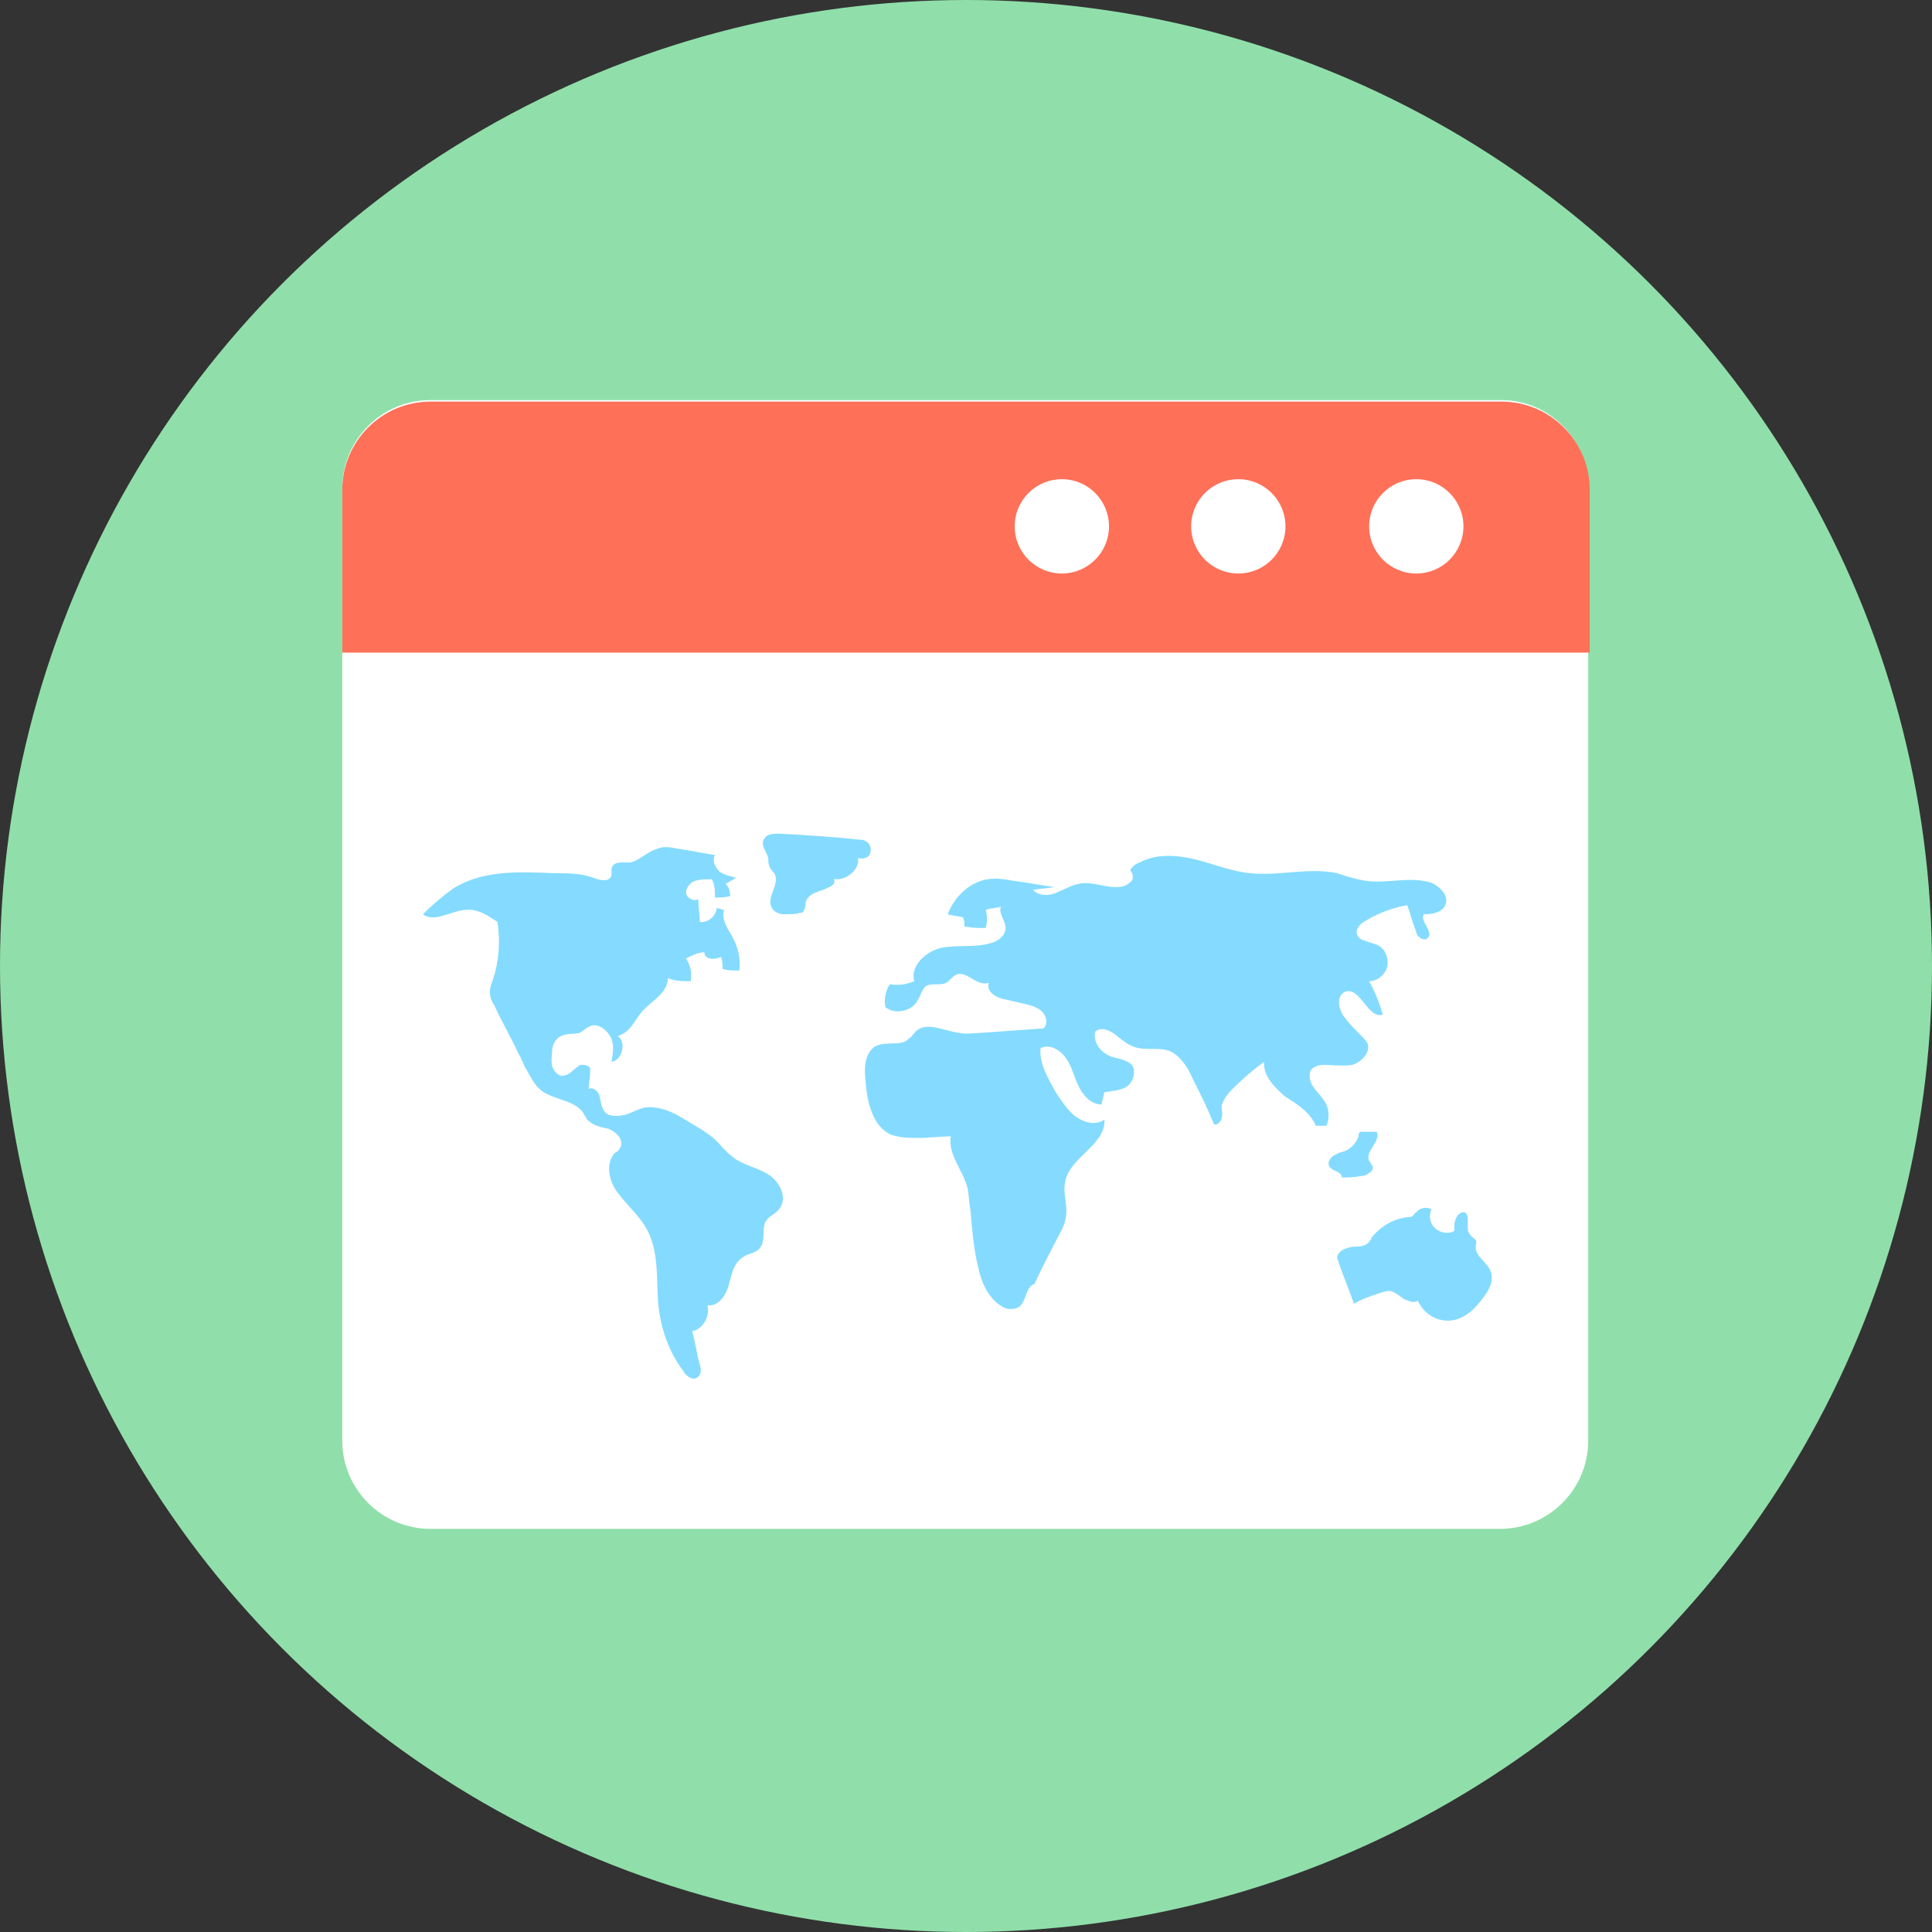 <?xml version="1.0" encoding="iso-8859-1"?>
<!-- Generator: Adobe Illustrator 19.0.0, SVG Export Plug-In . SVG Version: 6.00 Build 0)  -->
<svg xmlns="http://www.w3.org/2000/svg" xmlns:xlink="http://www.w3.org/1999/xlink" version="1.1" id="Layer_1" x="0px" y="0px" viewBox="0 0 508 508" style="enable-background:new 0 0 508 508;" xml:space="preserve">
<rect x="0" y="0" width="508" height="508" fill="#333333" stroke="none"/>
<circle style="fill:#90DFAA;" cx="254" cy="254" r="254"/>
<path style="fill:#FFFFFF;" d="M394.8,105.2H113.2c-12.8,0-23.2,10.4-23.2,23.2v250.4c0,12.8,10.4,23.2,23.2,23.2h281.2  c12.8,0,23.2-10.4,23.2-23.2v-250C418,116,407.6,105.2,394.8,105.2z"/>
<path style="fill:#FF7058;" d="M418,171.6v-42.8c0-12.8-10.4-23.2-23.2-23.2H113.2c-12.8,0-23.2,10.4-23.2,23.2v42.8H418z"/>
<g>
	<circle style="fill:#FFFFFF;" cx="372.4" cy="138.4" r="12.4"/>
	<circle style="fill:#FFFFFF;" cx="325.6" cy="138.4" r="12.4"/>
	<circle style="fill:#FFFFFF;" cx="279.2" cy="138.4" r="12.4"/>
</g>
<g>
	<path style="fill:#84DBFF;" d="M230,275.2c-2.8,2-2.8,6-2.4,9.2c0.4,5.6,2,12,6.8,14c2.4,0.8,4.8,0.8,7.2,0.8   c2.8,0,5.6-0.4,8.4-0.4c-0.8,4.8,3.2,8.8,4.4,13.6c0.4,2,0.4,4,0.8,6c0.4,4.8,0.8,10,2,14.8c0.8,4,2.8,8.4,6.4,10.4   c1.2,0.8,3.2,0.8,4.4,0c2-1.6,1.6-5.2,4-6c2-4.4,4.4-8.8,6.4-12.8c1.2-2,2-4,2-6.4s-0.8-4.8-0.4-7.2c0.8-6.8,10.8-10,10.4-16.8   c-2.4,1.6-5.2,0.8-7.6-0.8c-2-1.6-3.6-4-5.2-6.4c-2-3.6-4.4-7.6-4-11.6c2.4-1.2,5.2,0.4,6.8,2.8c1.6,2.4,2,4.8,3.2,7.2   c1.2,2.4,3.2,4.8,6,4.8c0.4-1.2,0.4-2,0.8-3.2c2-0.4,4.4-0.4,6-1.6s2.4-4,1.2-5.6c-1.2-1.2-3.2-1.6-4.8-2c-3.2-0.8-5.6-4-4.8-6.8   c1.6-1.2,3.6-0.4,5.2,0.8c1.6,1.2,2.8,2.4,4.8,3.2c3.2,1.2,6.8,0,9.6,1.2c2.8,1.2,4.8,4.4,6,7.2c2,4,4,8,5.6,12   c0.8,0.4,2-0.8,2-1.6c0.4-1.2,0-2,0-3.2c0.4-1.6,1.6-3.2,2.8-4.4c2.8-2.8,5.6-5.2,8.4-7.2c-0.4,3.6,2.8,6.8,5.6,9.2   c3.2,2,6.4,4,8,7.6c0.8,0,2,0,2.8,0c0.8-2,0.8-4.8-0.8-6.8c-0.8-1.2-2-2.4-2.8-3.6s-1.2-3.2-0.4-4.4c0.8-0.8,2-1.2,3.2-1.2   c2.4,0,5.2,0.4,7.6,0c2.4-0.8,4.8-3.2,4-5.6c-0.4-0.8-1.2-1.6-2-2.4c-1.2-1.2-2.8-2.8-4-4.4c-1.6-2-2.4-5.6,0-6.8c4-1.6,6,7.2,10,6   c-0.8-2.8-2-6-3.6-8.8c2.4,0,4.4-2,4.8-4c0.4-2.4-0.8-4.8-2.8-5.6c-1.2-0.4-2.4-0.8-3.6-1.2s-2-1.6-1.6-2.8   c0.4-0.8,0.8-1.2,1.2-1.6c3.6-2.4,7.6-4,12-4.8c0.8,2,1.2,4,2,6c0.4,0.8,0.4,2,1.2,2.4c0.8,0.8,2,0.8,2.4,0c1.2-1.6-2.4-4.4-1.2-6   c2,0,4.8-0.4,5.6-2.4c1.2-2.4-1.6-5.2-4-6c-5.6-1.6-11.2,0.4-16.8-0.4c-2.8-0.4-5.2-1.2-7.6-2c-7.6-1.6-15.2,0.8-22.8,0   c-4.8-0.4-9.6-2.4-14.4-3.6c-4.8-1.2-10.4-1.6-14.8,0.8c-1.2,0.4-2,1.2-2.4,2c0.8,1.2,0.8,2,0.4,2.8c-0.8,0.8-2,1.6-3.2,1.6   c-3.6,0.4-7.2-1.6-10.8-0.8c-2,0.4-4,1.6-6,2.4c-2,0.8-4.4,0.8-6-0.8c2-0.4,4-0.4,5.6-0.8c-3.6-0.4-7.2-1.2-10.8-1.6   c-2-0.4-4.4-0.8-6.8-0.4c-4.8,0.8-8.8,4.8-10.4,9.2c1.2,0.4,2.4,0.4,4,0.8c0.4,0.8,0.4,1.6,0.4,2.4c2,0.4,3.6,0.4,5.6,0.4   c0.4-1.6,0.4-3.2,0-4.8c1.2-0.4,2.8-0.4,4-0.8c-0.8,1.6,1.2,3.6,1.2,5.6s-2,3.6-4,4c-4,1.2-8.4,0.4-12.8,1.2   c-4,0.8-8.4,4.8-7.2,8.8c-2,0.8-4,1.2-6.4,0.8c-1.2,1.6-1.6,4-1.2,6c2.4,2,6.8,1.2,8.4-1.6c0.8-1.2,1.2-3.2,2.4-4   c1.6-0.8,3.6,0,5.2-0.8c0.8-0.4,1.6-1.6,2.4-2c2.8-1.6,5.6,3.2,8.8,2c-0.8,2.4,2,4,4.4,4.4c1.6,0.4,3.6,0.8,5.2,1.2   c1.6,0.4,3.2,0.8,4.4,2c1.2,1.2,1.6,3.2,0.4,4.4c-5.6,0.4-11.2,0.8-16.8,1.2c-1.6,0-3.6,0.4-5.2,0c-4-0.4-8.8-3.2-11.6-0.4   c-0.8,0.8-1.2,1.6-2,2C237.2,275.2,232.8,273.6,230,275.2z"/>
	<path style="fill:#84DBFF;" d="M352.8,309.6c0-1.6-2.4-1.6-3.2-2.8c-0.8-1.2,0.4-2.8,1.6-3.2c1.2-0.8,2.8-0.8,3.6-1.6   c1.2-0.8,2-2,2.4-3.2c0-0.4,0-0.8,0.4-1.2c0,0,0.4,0,0.8,0c1.2,0,2.4,0,3.6,0c1.2,2.4-3.2,5.2-2,7.6c0.4,0.4,0.4,0.8,0.8,1.2   c0.4,0.8,0,1.6-0.8,2c-0.4,0.4-1.2,0.8-2,0.8C356,309.6,354.4,309.6,352.8,309.6z"/>
	<path style="fill:#84DBFF;" d="M385.2,318.8c1.6,1.2,0,4,1.2,5.6c0.4,0.8,1.2,1.2,1.6,1.6s0,1.2,0,2c0,2.4,3.2,4,4,6.4   s-0.4,4.8-2,6.8c-2,2.8-4.8,5.6-8.4,6s-7.2-1.6-8.8-5.2c-1.2,0.8-2.4,0-3.6-0.4c-1.2-0.8-2-1.6-3.2-2c-0.8-0.4-2,0-3.2,0.4   c-2.4,0.8-4.8,1.6-6.8,2.8c-1.2-3.6-2.8-7.2-4-10.8c0-0.4-0.4-0.8-0.4-1.2c0-1.6,1.6-2.4,3.2-2.8s3.2,0,4.4-0.8   c0.8-0.4,1.2-1.2,1.6-2c2.4-2.8,5.6-4.8,9.6-5.2c0.4,0,0.8,0,1.2-0.4c0.4-0.4,0.4-0.8,0.8-0.8c0.8-1.2,2.8-1.6,4-0.8   c-0.8,1.6-0.4,3.6,0.8,4.8c1.2,1.2,2.8,1.6,4.4,1.2c0.4,0,0.8-0.4,0.8-0.4c0-0.4,0-0.8,0-1.2C382.4,320.4,383.6,318.4,385.2,318.8z   "/>
	<path style="fill:#84DBFF;" d="M210.4,240c0.4,0,0.8,0,0.8-0.4c0.8-0.8,0.4-2,0.8-2.8c0.4-1.2,2-2,3.2-2.4c0.8-0.4,1.6-0.4,2-0.8   c1.2-0.4,2.8-1.2,2-2.4c1.2,0,2.4,0,3.6-0.8c1.6-0.8,3.2-2.8,2.8-4.8c1.2,0.4,2.8,0,3.2-1.2s0-2.8-1.2-3.2   c-0.4-0.4-1.2-0.4-1.6-0.4c-7.2-0.8-14-1.2-21.2-1.6c-1.6,0-3.2,0-4,1.6s0.8,3.2,1.2,4.8c0,0.8,0,1.6,0.4,2.4   c0.4,0.8,0.8,1.2,1.2,1.6c1.6,2.8-2,6-0.8,8.8c0.4,1.2,2,2,3.2,2C208,240.4,209.2,240.4,210.4,240z"/>
	<path style="fill:#84DBFF;" d="M147.6,272.4c1.6-0.8,3.2-0.4,4.8-0.8c0.8-0.4,1.6-1.2,2.4-1.6c2-1.2,4.4,0.4,5.6,2.4   c1.2,2,0.8,4.4,0.4,6.8c2.8-0.4,4-5.2,1.6-6.8c3.2-0.8,4.4-4,6.4-6.4c2.4-2.8,6.8-4.8,6.8-8.8c2,0.8,4,0.8,6,0.8c0.4-2,0-4-1.2-6   c1.6-0.8,3.2-1.6,4.8-1.6c0,2,2.8,2,4.4,1.2c0.4,1.2,0.4,2.4,0.4,3.2c1.6,0.4,2.8,0.4,4.4,0.4c0.4-3.2-0.4-6.4-2-9.2   c-1.2-2-2.8-4.4-2-6.8c-0.8,0-1.2-0.4-2-0.4c0,2-2.4,4-4.4,3.6c0-2-0.4-4-0.4-6c-1.2,0.8-3.2-0.4-3.2-1.6c0-1.6,1.2-2.8,2.4-3.2   s2.8-0.4,4.4-0.4c0.8,1.6,0.8,3.2,0.8,4.8c1.2,0,2.8,0,4-0.4c0-1.2-0.4-2.4-1.2-3.2c0.8-0.4,2-1.2,2.8-1.6   c-1.6-0.4-3.2-0.8-4.4-1.6c-1.2-1.2-2-2.8-1.2-4.4c-3.2-0.4-6.4-1.2-9.6-1.6c-2-0.4-4-0.8-5.6,0c-2.8,0.8-4.8,3.2-7.2,3.6   c-2,0-4.4-0.4-4.8,1.6c0,0.4,0,1.2,0,1.6c-0.4,2-2.8,1.6-4.8,0.8c-3.2-1.2-6.8-1.2-10.4-1.2c-9.2-0.4-18.8-0.8-26.4,4   c-2.8,2-5.6,4.4-8,6.8c3.2,2.4,7.6-1.2,12-1.2c2.8,0,5.2,1.6,7.6,3.2c0.8,5.2,0.4,10.4-1.2,15.2c-0.4,1.2-0.8,2-0.8,3.2   s0.4,2.4,1.2,3.6c2,4.4,4.4,8.4,6.4,12.8c0.8,1.2,1.2,2.8,2,4c1.2,2,2,4,4,5.6c3.2,2.4,8.4,2.4,10.8,5.6c0.4,0.8,0.8,1.2,1.2,2   c1.6,1.6,3.6,2,5.6,2.4c2,0.8,4,2.8,3.2,4.8c-0.4,0.8-0.8,1.2-1.6,1.6c-2.4,2.8-1.6,7.2,0.8,10.4s5.2,5.6,7.2,8.8   c4,6.4,2.8,14.4,3.6,21.6c0.8,6,2.8,11.6,6.4,16.4c0.8,1.6,2.8,2.8,4,1.6c0.8-0.8,0.8-2,0.4-3.2c-0.8-2.8-1.2-6-2-8.8   c2.8-0.4,4.8-4,4-6.8c2.8,0.4,4.8-2.4,5.6-5.2c0.8-2.8,1.2-6,4-7.6c1.2-0.8,2.8-0.8,4-2c2-2,0.4-5.6,2-7.6c0.8-1.2,2.4-1.6,3.2-2.8   c2.4-2.8,0.4-7.2-2.8-9.2s-6.8-2.4-9.6-4.8c-1.6-1.2-2.8-2.8-4.4-4.4c-2.8-2.4-6-4-9.2-6c-2.8-1.6-6-2.8-9.2-2.4   c-2,0.4-3.6,1.6-5.6,2s-4.4,0.4-5.2-1.2c-0.8-1.2-0.8-2.4-1.2-4c-0.4-1.2-2-2.4-2.8-1.6c0-1.6,0.4-3.2,0.4-5.2   c0-1.2-2.4-1.6-3.2-0.8c-1.2,0.8-2,2-3.6,2.4s-2.8-1.2-3.2-2.4c-0.4-1.6,0-3.2,0-4.4C145.2,275.6,145.6,273.2,147.6,272.4z"/>
</g>
<g>
</g>
<g>
</g>
<g>
</g>
<g>
</g>
<g>
</g>
<g>
</g>
<g>
</g>
<g>
</g>
<g>
</g>
<g>
</g>
<g>
</g>
<g>
</g>
<g>
</g>
<g>
</g>
<g>
</g>
</svg>
